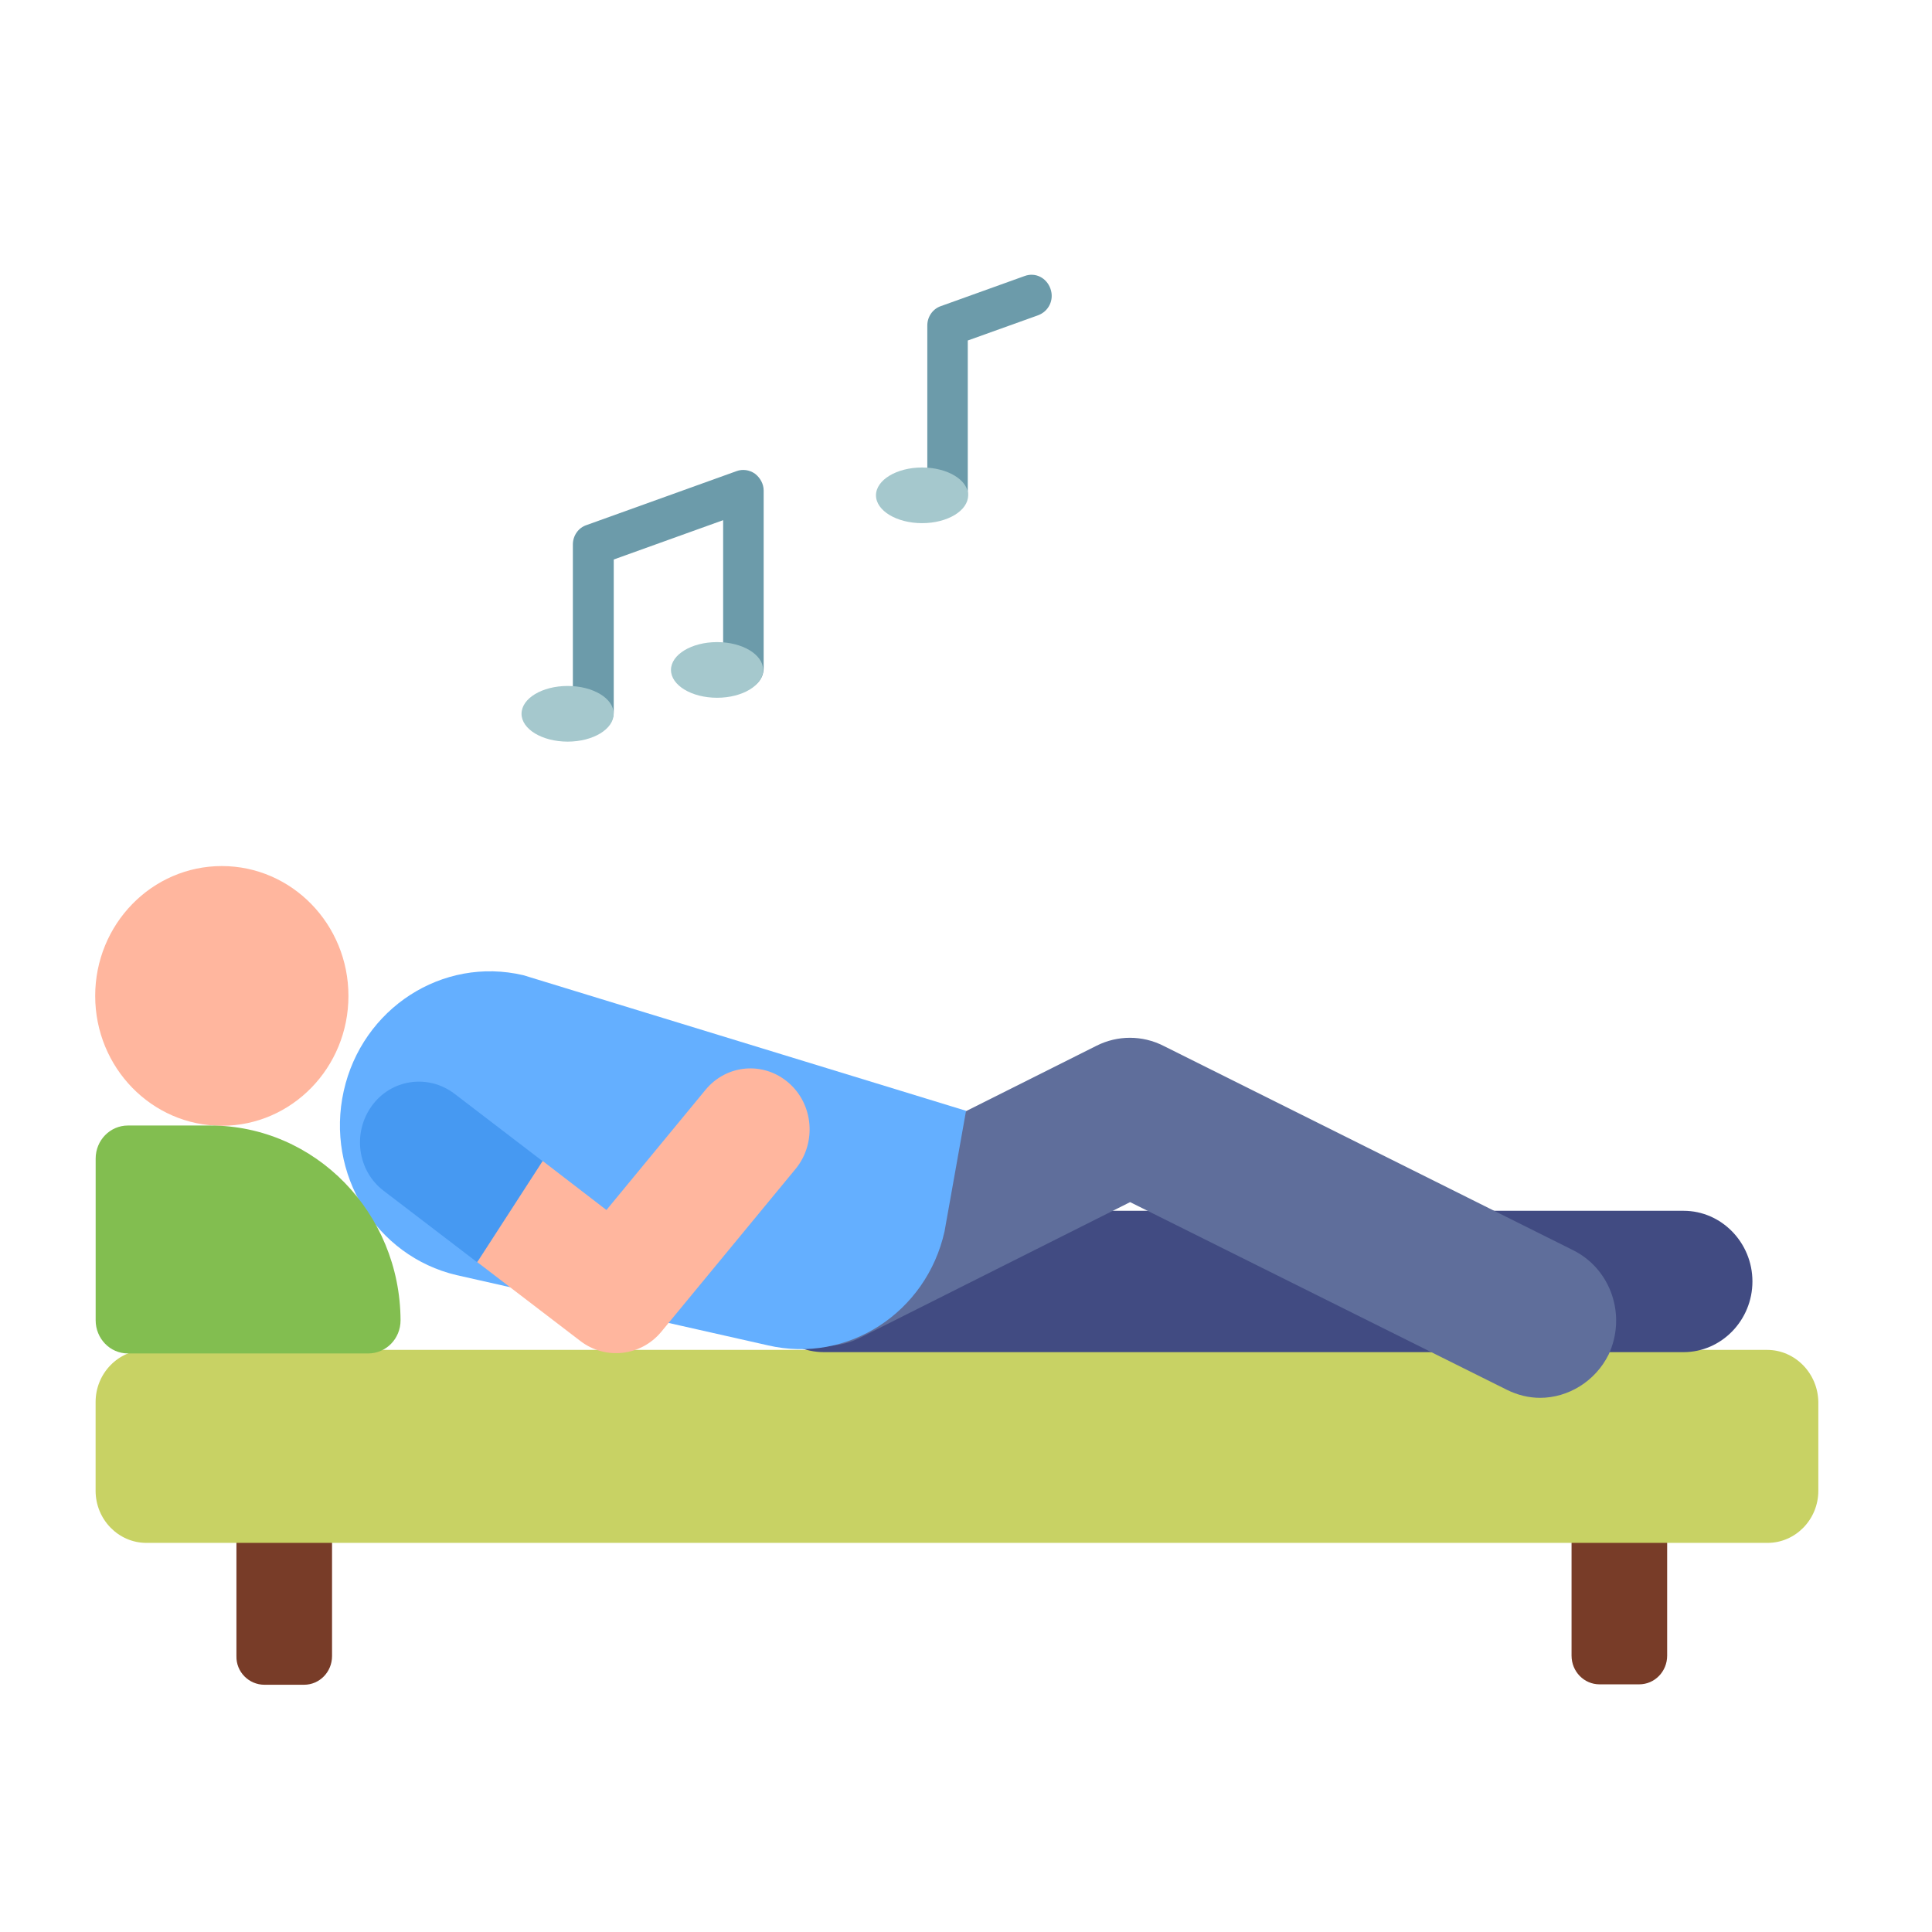 <svg width="37" height="37" viewBox="0 0 37 37" fill="none" xmlns="http://www.w3.org/2000/svg">
<path d="M5.064 32.265H5.823C6.12 32.265 6.359 32.02 6.359 31.715V29.245C6.359 28.941 6.12 28.695 5.823 28.695H5.064C4.767 28.695 4.528 28.941 4.528 29.245V31.715C4.52 32.02 4.767 32.265 5.064 32.265Z" fill="#783C28"/>
<path d="M30.097 29.237V31.707C30.097 32.012 30.336 32.257 30.633 32.257H31.392C31.689 32.257 31.928 32.012 31.928 31.707V29.237C31.928 28.933 31.689 28.688 31.392 28.688H30.633C30.345 28.688 30.097 28.933 30.097 29.237Z" fill="#783C28"/>
<path d="M33.842 25.852H2.804C2.268 25.852 1.831 26.3 1.831 26.85V28.55C1.831 29.1 2.268 29.548 2.804 29.548H33.85C34.386 29.548 34.823 29.1 34.823 28.55V26.85C34.815 26.3 34.378 25.852 33.842 25.852Z" fill="#C8D264"/>
<path d="M32.242 25.895H15.779C15.053 25.895 14.459 25.285 14.459 24.541C14.459 23.797 15.053 23.188 15.779 23.188H32.242C32.968 23.188 33.561 23.797 33.561 24.541C33.561 25.285 32.968 25.895 32.242 25.895Z" fill="#414B82"/>
<path d="M29.495 26.77C29.281 26.77 29.066 26.719 28.86 26.617L21.643 23.022L16.472 25.619C15.746 25.983 14.88 25.678 14.525 24.934C14.17 24.189 14.467 23.301 15.193 22.937L21 20.027C21.404 19.824 21.874 19.824 22.278 20.027L30.13 23.944C30.856 24.308 31.153 25.196 30.807 25.941C30.551 26.456 30.031 26.77 29.495 26.77Z" fill="#5F6E9B"/>
<path d="M10.022 18.676C8.472 18.313 6.937 19.311 6.583 20.893C6.228 22.483 7.201 24.057 8.744 24.42L14.707 25.765C16.233 26.121 17.742 25.139 18.089 23.583L18.501 21.273L10.022 18.676Z" fill="#64AFFF"/>
<path d="M4.248 21.56C5.587 21.56 6.673 20.447 6.673 19.073C6.673 17.699 5.587 16.586 4.248 16.586C2.909 16.586 1.823 17.699 1.823 19.073C1.823 20.447 2.909 21.56 4.248 21.56Z" fill="#FFB69E"/>
<path d="M10.393 22.239L8.702 20.945C8.199 20.564 7.49 20.665 7.119 21.181C6.747 21.698 6.846 22.425 7.349 22.806L9.131 24.168L10.146 23.423L10.393 22.239Z" fill="#4699F2"/>
<path d="M15.103 20.737C14.625 20.322 13.915 20.381 13.511 20.872L11.614 23.173L10.393 22.234L9.14 24.171L11.119 25.685C11.598 26.049 12.274 25.973 12.662 25.508L15.243 22.378C15.639 21.887 15.581 21.151 15.103 20.737Z" fill="#FFB69E"/>
<path d="M4.026 21.555H2.45C2.112 21.555 1.832 21.834 1.832 22.189V25.285C1.832 25.632 2.104 25.92 2.45 25.92H7.053C7.391 25.92 7.671 25.641 7.671 25.285C7.663 23.23 6.038 21.555 4.026 21.555Z" fill="#82BE50"/>
<path d="M11.358 14.031C11.144 14.031 10.971 13.853 10.971 13.633V10.427C10.971 10.258 11.078 10.105 11.235 10.055L14.105 9.023C14.22 8.98 14.352 8.997 14.46 9.073C14.559 9.15 14.625 9.268 14.625 9.395V12.796C14.625 13.015 14.451 13.193 14.237 13.193C14.023 13.193 13.849 13.015 13.849 12.796V9.962L11.754 10.715V13.642C11.746 13.853 11.573 14.031 11.358 14.031Z" fill="#6C9BAA"/>
<path d="M18.146 9.837C17.932 9.837 17.759 9.659 17.759 9.439V6.233C17.759 6.064 17.866 5.912 18.023 5.861L19.623 5.286C19.829 5.21 20.044 5.32 20.118 5.531C20.192 5.743 20.085 5.963 19.878 6.039L18.534 6.521V9.448C18.534 9.659 18.361 9.837 18.146 9.837Z" fill="#6C9BAA"/>
<path d="M10.871 14.203C11.358 14.203 11.753 13.964 11.753 13.67C11.753 13.375 11.358 13.137 10.871 13.137C10.383 13.137 9.988 13.375 9.988 13.67C9.988 13.964 10.383 14.203 10.871 14.203Z" fill="#A5C8CD"/>
<path d="M13.733 13.363C14.22 13.363 14.615 13.124 14.615 12.83C14.615 12.536 14.22 12.297 13.733 12.297C13.245 12.297 12.85 12.536 12.85 12.83C12.85 13.124 13.245 13.363 13.733 13.363Z" fill="#A5C8CD"/>
<path d="M17.659 10.019C18.146 10.019 18.541 9.78 18.541 9.486C18.541 9.192 18.146 8.953 17.659 8.953C17.172 8.953 16.776 9.192 16.776 9.486C16.776 9.78 17.172 10.019 17.659 10.019Z" fill="#A5C8CD"/>
</svg>
